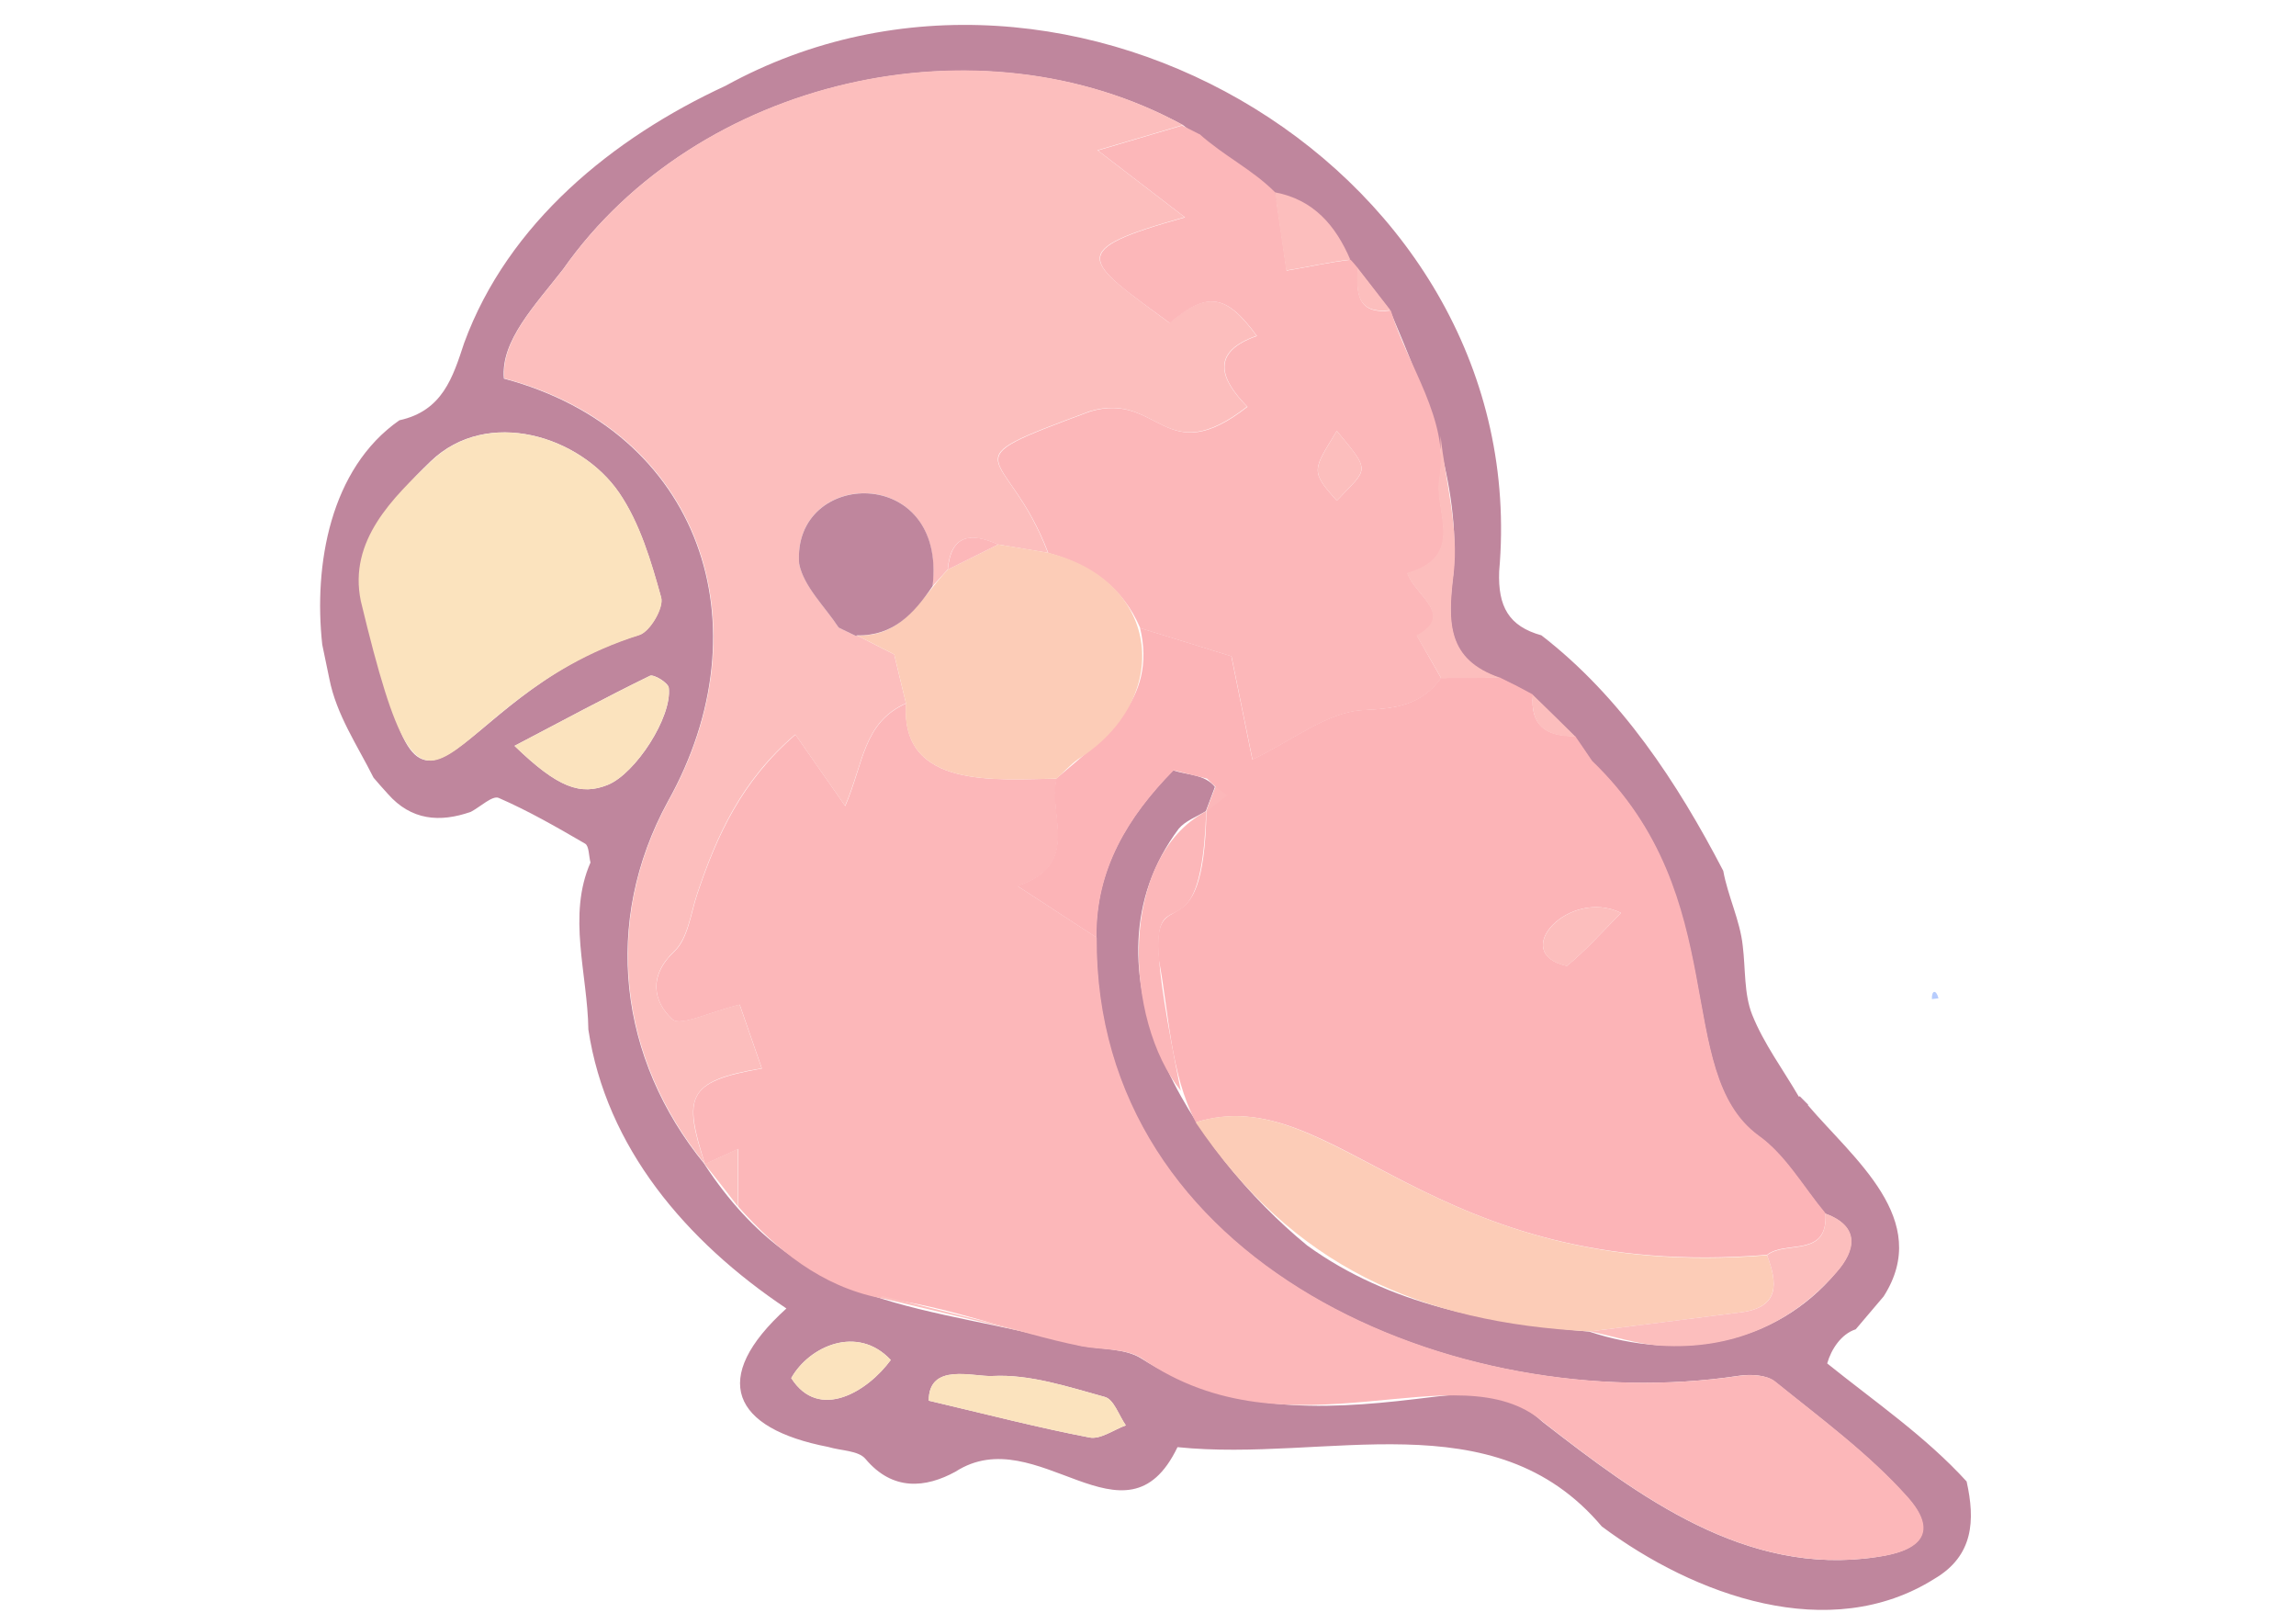 <?xml version="1.0" encoding="utf-8"?>
<!-- Generator: Adobe Illustrator 26.0.1, SVG Export Plug-In . SVG Version: 6.00 Build 0)  -->
<svg version="1.1" id="Layer_1" xmlns="http://www.w3.org/2000/svg" xmlns:xlink="http://www.w3.org/1999/xlink" x="0px" y="0px"
	 viewBox="0 0 1190.6 841.9" style="enable-background:new 0 0 1190.6 841.9;" xml:space="preserve">
<style type="text/css">
	.st0{fill:#BF869D;}
	.st1{fill:#BBCDFC;}
	.st2{fill:#B7CCFD;}
	.st3{fill:#FCB7B9;}
	.st4{fill:#FCBEBD;}
	.st5{fill:#FCB4B7;}
	.st6{fill:#FBE3BE;}
	.st7{fill:#FCCCB7;}
</style>
<path class="st0" d="M167.1,334.2c-4.5-41.2,4-91.2,40-116.3c22.4-4.9,27.7-22.2,33.6-40.1c22.8-62.2,77.1-106.3,135.5-133.3
	c178.5-98.2,419.5,45.6,401.2,251.7c-0.7,18.3,5,28.5,21.9,33.2c41.2,31.8,70.5,76.3,94.3,122.1c2.4,13.2,8.7,25.7,10.1,38.8
	c1.5,12,0.6,25,4.9,35.8c6,15,16,28.4,24.2,42.5l0.5-0.2c1.5,1.5,2.9,2.9,4.4,4.4l-0.3,0.1c23.6,27.8,64.8,59.4,39.4,99.2l0.1-0.1
	c-4.9,5.7-9.7,11.4-14.6,17.2c-7.5,2.4-12.7,10.3-14.8,17.7c24.6,19.8,51,37.8,72.4,61.3l-0.1-0.1c4.5,20.1,3.6,38.5-16.6,50.4
	c-54.4,34.3-124.5,8.8-172.6-27.1c-56.1-66.5-142.6-33.1-220-41.1c-27,56.2-72.7-14.6-115.1,12.7c-15.5,8.5-32.6,10.2-46.7-6.6
	c-3.7-4.4-12.7-4.2-19.3-6.2c-49.7-9.6-61.9-35.4-21.7-71.8c-52.2-34.9-93.5-83.6-102.7-144.6c-0.4-28.9-11-59.1,1.1-86.6
	c-0.9-3.4-0.7-8.6-2.8-9.8c-14.6-8.5-29.4-17-44.8-23.7c-3.2-1.4-9.5,4.6-14.4,7.2c-16.2,5.7-31,4.4-43-9.2c-2.5-2.7-5-5.6-7.5-8.5
	c-8.4-16.8-19.2-32.5-22.9-51.2 M621.7,69.5L621.7,69.5 M613.5,64.9C507.9,7.2,361.5,40.7,292,139.6c-14.5,18.7-32.5,37.1-30.7,56.7
	c102,27.2,136.1,127.9,85,219.3c-34.2,62.7-25.4,133.5,19,187.9v0.1c50.9,77.8,114.1,71.9,195.2,94.1c10.5,2,22.9,1.3,31.3,6.6
	c44.5,28.4,92.6,27,141.9,21.1c23.1-2.7,45.8-7.1,66.1,11.7c50.1,38.9,105.5,80.3,173,70.2c24.1-3.3,31.9-13.5,16.1-31.2
	c-20.1-22.5-45-40.8-68.7-59.9c-4.3-3.4-12.4-3.8-18.5-2.9c-147.2,22.2-334.4-57.7-333.3-227.2c-0.4-35.2,16.3-62.6,39.9-86.7
	c7.5,2.5,16.5,2,21.7,8.6c-1.6,4.3-3.2,8.5-4.8,12.8l0-0.2c-4.7,2.9-10.6,5-14,9.1c-54.4,73.1,7.6,167.6,66.6,216
	c42.8,31,94.3,40.2,146.3,44.7c45.8,15.2,96.4,7.5,128.2-30.9c9.5-10.8,12.7-23.5-5.9-30.3c-11.4-13.7-20.7-30.3-34.7-40.3
	c-44.7-32.3-12.9-124-86.3-194.1l0,0c-2.9-4.3-5.9-8.6-8.8-12.9l0,0c-7.3-7.2-14.6-14.3-21.9-21.5c-2.9-1.6-5.7-3.1-8.6-4.6l0.3,0.1
	c-2.9-1.5-5.9-2.9-8.9-4.4l0.2,0.1c-27.6-9.4-27.2-28.7-24.1-54c4.1-47.3-14.5-93.6-32.8-136.6c-6.9-8.7-13.4-17.9-20.8-26.2
	 M192.2,310.7C190.5,311,193.9,310.4,192.2,310.7c24.9,158.3,38,48.7,139.2,18.5c5.6-1.7,12.9-14.2,11.4-19.5
	c-5.2-18.7-11-38.5-21.8-54.3c-20.2-29.4-68.2-44.4-97.6-16.3C203.8,258,185.7,279.3,192.2,310.7z M266.8,386.7
	c22.5,21.8,34.3,25.9,48.4,20.2c14.3-5.8,33.4-35.1,31.6-50.3c-0.3-2.6-7.8-7.2-9.8-6.2C314.2,361.5,292,373.5,266.8,386.7z
	 M481.6,726.2c30.3,7.1,56.7,14,83.4,19.1c5.6,1.1,12.5-4,18.8-6.3c-3.6-5.1-6.2-13.4-10.8-14.7c-19.2-5.3-39.1-11.9-58.3-10.9
	C504.8,714,481.6,706.2,481.6,726.2z M461.9,705.1c-17.2-18.4-42.3-7.2-51.6,9.4C424.7,737.1,450.1,721.3,461.9,705.1z"/>
<path class="st1" d="M306.4,447.2c-1.9,5.7-3.8,11.4-5.6,17.1C302.6,458.6,304.5,453,306.4,447.2z"/>
<path class="st1" d="M305.6,536.5c-0.1,2.1-0.2,4.3-0.3,6.3C305.4,540.8,305.5,538.7,305.6,536.5z"/>
<path class="st1" d="M807.7,335c-2.6-1.7-5.2-3.5-7.9-5.2C802.4,331.6,805.1,333.3,807.7,335z"/>
<path class="st1" d="M962.4,689.4c4.9-5.7,9.7-11.4,14.6-17.2C972.1,678,967.2,683.7,962.4,689.4z"/>
<path class="st2" d="M903.6,485.9c-1.4-4.3-2.9-8.6-4.3-12.9C900.8,477.4,902.2,481.7,903.6,485.9z"/>
<path class="st2" d="M1005.2,517.6c-1.1,0.1-2.3,0.3-3.4,0.4C1001.6,513.2,1004.1,513,1005.2,517.6z"/>
<path class="st1" d="M950.9,698.4c2.9-2.7,5.9-5.5,8.8-8.2C956.7,693,953.8,695.7,950.9,698.4z"/>
<path class="st2" d="M937.8,573.1c-1.5-1.5-2.9-2.9-4.4-4.4C934.9,570.1,936.4,571.6,937.8,573.1z"/>
<path class="st3" d="M568.7,486.1c-1,169.4,186.2,249.3,333.3,227.2c6-0.8,14.2-0.5,18.5,2.9c23.6,19.1,48.6,37.4,68.7,59.9
	c15.8,17.7,8,28-16.1,31.2c-67.6,10.1-123-31.2-173-70.1c-44.5-38.1-130.4,21.1-208-32.9c-8.4-5.4-20.8-4.3-31.3-6.3
	c-35.5-7.1-69.2-21-104.5-25c-30.6-6.2-53.3-24.8-73.4-47.3c0-9.5,0-18.9,0-30c-8.5,3.9-12.9,5.8-17.3,7.9
	c-11-34.9-10.1-42.8,29.5-49.6c-4.4-12.7-8.8-25.4-11.5-33.1c-15.7,3.8-30.7,11.5-34.9,7.6c-9.9-9.1-12.6-22.4,1.1-35.3
	c7-6.6,8.4-19.5,11.8-29.7c10.1-30.1,22.9-58.5,50.9-82.6c8.1,11.7,15.8,22.6,25.8,37c9.7-22.4,9.2-43.1,31.6-53.2
	c-3.3,44.9,47.7,39.3,78.1,39c-4.6,19.3,13.2,44.5-20.3,55.7C544.1,470.1,556.4,478.1,568.7,486.1z"/>
<path class="st4" d="M469.8,364.6c-22.3,10.1-21.9,30.8-31.6,53.2c-10.1-14.4-17.7-25.3-25.8-37c-28.1,24-40.8,52.5-50.9,82.6
	c-3.4,10.2-4.8,23-11.8,29.7c-13.6,12.9-11,26.1-1.1,35.3c4.2,3.9,19.3-3.8,34.9-7.6c2.7,7.7,7.1,20.4,11.5,33.1
	c-39.1,6.4-40.8,15.2-29.5,49.5c-44.4-54.5-53.2-125.2-19-187.9c51.1-91.3,17-192.2-85-219.3c-1.8-19.6,16.1-38,30.6-56.7
	C361.5,40.6,507.9,7,613.4,64.8c-12.9,3.8-25.8,7.6-44.3,13.1c16.7,12.8,27.6,21.2,45.2,34.7c-62.7,17.5-52,22.1-7.9,54.8
	c19.5-16.3,29.2-15.2,45.2,6.7c-23.8,8.3-19.3,22.1-4.9,36.7c-43.1,33.6-45.5-8.1-81.5,2.4c-76.6,28.4-43.1,17.2-21.8,73.4
	c-8.6-1.4-17.3-2.9-25.9-4.3c-14-6.2-24.4-5.4-26.1,13c-2.6,2.9-5.3,5.8-7.9,8.7c7.6-63.6-72.9-61.1-69.1-11.7
	c2.5,11.9,13.4,22.1,20.5,33.1c3,1.5,6,2.9,9.1,4.4l0.3-0.4c6.2,3.2,12.5,6.4,19.4,9.9C465.5,346.9,467.6,355.8,469.8,364.6z"/>
<path class="st5" d="M608.6,399.4c-23.7,24.1-40.4,51.4-40,86.7c-12.3-8-24.5-16-41.1-26.8c33.5-11.2,15.7-36.4,20.3-55.7
	c24.7-21.2,52.4-40.4,43.4-78c18.6,5.7,37.1,11.4,47.3,14.6c4.9,24.3,8.4,41.3,10.9,53.6c20.9-10,38.9-24.8,57.6-25.7
	c17.6-0.8,30-2.7,40.2-16.6c10.2-0.1,20.4-0.1,30.6-0.2l-0.2-0.1c2.9,1.5,5.9,2.9,8.9,4.4l-0.2-0.1c2.9,1.6,5.7,3.1,8.6,4.6
	c-1.6,16.2,7.2,21.8,21.9,21.5c2.9,4.3,5.9,8.6,8.8,12.9l0,0c73.9,71,41.2,161,86.3,194.2c14.1,10,23.3,26.6,34.7,40.3
	c1.4,23.4-20.6,13.8-30.3,21.6C739.5,665,693,559.3,620.1,581.9c-13.4-25.8-13.8-56.2-19.2-84.5c-3.8-43.5,23.3,0.9,24.7-76.8l0,0.2
	c3.6-2.8-3.7,2.6,0-0.2c2.6-7.4,3.2-8.6,4.8-12.6c-1.5-1.4-3-2.8-4.5-4.3 M840.6,473.3c-27-13.1-58.4,20.8-28.1,27.5
	C821.8,493.2,830,484.1,840.6,473.3z"/>
<path class="st3" d="M747.3,351.6c-10.1,13.9-22.6,15.7-40.2,16.6c-18.7,0.9-36.7,15.7-57.6,25.7c-2.5-12.3-6-29.4-10.9-53.6
	c-10.2-3.2-28.8-8.9-47.3-14.6c-9.1-21.4-26.1-33-47.7-39c-21.3-56.1-54.8-45,21.8-73.4c35.9-10.5,38.6,31.2,81.5-2.4
	c-14.4-14.6-19-28.4,4.9-36.7c-16-21.9-25.7-23.1-45.2-6.7c-44.5-32.7-54.5-37.4,7.9-54.8c-17.6-13.5-28.5-21.9-45.2-34.7
	c18.6-5.5,31.4-9.3,44.3-13.1l-0.4,0.3c2.9,1.5,5.8,2.9,8.8,4.4l0-0.1c12.4,11.2,27.5,18.4,39.3,30.3c2,13.5,4,27,5.9,40.5
	c11.1-1.8,22.1-4.4,33.2-5.6c1.3,1.4,2.6,2.9,3.8,4.4c-0.8,12.3-0.9,24.1,17,21.9c8.8,28.8,30.3,56.3,25.4,87.3
	c-3,16.8,14.1,40.1-16.7,49c3.8,11.3,25.1,21.8,4.9,32.3C739.4,337.8,743.4,344.7,747.3,351.6z M693.2,223.4
	c-12.3,20.3-14,20.6,0,36.2C709.3,242.5,711.3,245.2,693.2,223.4z"/>
<path class="st6" d="M187.1,311.6c-6.5-31.4,16.7-53.6,36.4-72.4c29.4-28.2,77.4-13.1,97.6,16.3c10.8,15.8,16.6,35.5,21.8,54.3
	c1.5,5.3-5.8,17.8-11.4,19.5C223.7,363.3,224.2,466.1,187.1,311.6C188.7,311.3,185.3,311.9,187.1,311.6z"/>
<path class="st7" d="M620,581.9c71.7-22.9,120.5,83.3,296.3,68.9c5.5,14.4,6.6,27-13.5,29.6c-26.1,3.4-52.2,6.6-78.3,9.9
	C736.1,685.8,670.3,656.4,620,581.9z"/>
<path class="st6" d="M266.8,386.7c25.2-13.2,47.5-25.2,70.2-36.3c1.9-1,9.5,3.7,9.8,6.2c1.7,15.2-17.3,44.5-31.6,50.3
	C301.1,412.6,289.3,408.5,266.8,386.7z"/>
<path class="st4" d="M824.5,690.3c26.1-3.3,52.2-6.6,78.3-9.9c20.2-2.6,19-15.1,13.5-29.6c9.7-7.8,31.7,1.7,30.3-21.6
	c18.6,6.8,15.4,19.5,5.9,30.3c-24,27.4-55,40.4-91.4,38.2C848.9,696.9,836.7,692.8,824.5,690.3z"/>
<path class="st6" d="M481.6,726.2c0-20,23.2-12.3,33.1-12.8c19.3-1,39.2,5.6,58.3,10.9c4.6,1.3,7.3,9.6,10.8,14.7
	c-6.3,2.3-13.1,7.4-18.8,6.3C538.4,740.2,511.9,733.4,481.6,726.2z"/>
<path class="st3" d="M625.5,420.6c-3.6,103.7-44.1-7.4-13.2,144.9C582.9,529.1,579.5,445,625.5,420.6z"/>
<path class="st4" d="M747.3,351.6c-3.9-6.9-7.9-13.8-12.8-22.2c20.1-10.5-1.1-21-4.9-32.3c30.8-8.9,13.7-32.2,16.7-49
	c1.3-7.2,0.5-14.7,0.7-22.1c2.6,23.8,9.6,48.2,6.8,71.4c-3.1,25.3-3.5,44.5,24.1,54C767.7,351.5,757.5,351.5,747.3,351.6z"/>
<path class="st6" d="M461.9,705.1c-11.8,16.2-37.2,32-51.6,9.4C419.7,697.9,444.7,686.7,461.9,705.1z"/>
<path class="st4" d="M700.2,134.6c-11.1,1.2-22.1,3.9-33.2,5.6c-2-13.5-4-27-5.9-40.5C681.2,103.5,692.6,116.9,700.2,134.6z"/>
<path class="st4" d="M560.7,697.6c-34.8-8.2-69.7-16.5-104.5-24.8c0.7-0.3,1.4-1,1.9-0.8"/>
<path class="st4" d="M365.4,603.5c4.4-2,8.9-4,17.3-7.9c0,11.1,0,20.5,0,30C377,618.2,371.3,610.8,365.4,603.5z"/>
<path class="st4" d="M721,160.8c-17.9,2.2-17.7-9.5-17-21.9C709.7,146.2,715.3,153.5,721,160.8z"/>
<path class="st4" d="M816.8,381.8c-14.7,0.3-23.5-5.3-21.9-21.5C802.3,367.5,809.6,374.6,816.8,381.8z"/>
<path class="st3" d="M625.9,403.7c-5.8-1.5-11.5-2.9-17.3-4.4"/>
<path class="st4" d="M638.5,82.9c-5.6-4.5-11.1-9-16.7-13.4C627.3,73.9,632.9,78.4,638.5,82.9z"/>
<path class="st4" d="M661,99.7c-4.4-3.9-8.9-7.9-13.3-11.9C652.1,91.8,656.5,95.7,661,99.7z"/>
<path class="st3" d="M636.4,412.4c-3.6,2.8-7.2,5.6-10.9,8.4c1.6-4.3,3.2-8.5,4.8-12.8"/>
<path class="st4" d="M825.7,394.7c-2.9-4.3-5.9-8.6-8.8-12.9C819.8,386.1,822.7,390.4,825.7,394.7z"/>
<path class="st4" d="M834.6,403.5c-3-2.9-6-5.8-9-8.8C828.6,397.6,831.6,400.6,834.6,403.5z"/>
<path class="st4" d="M795,360.3c-2.9-1.6-5.7-3.1-8.6-4.6C789.3,357.2,792.1,358.7,795,360.3z"/>
<path class="st4" d="M786.6,355.8c-2.9-1.5-5.9-2.9-8.9-4.4C780.7,352.8,783.6,354.3,786.6,355.8z"/>
<path class="st4" d="M621.8,69.6c-2.9-1.5-5.8-2.9-8.8-4.4C616,66.6,618.9,68.1,621.8,69.6z"/>
<path class="st4" d="M846.7,420.8c-1.3-1.6-2.6-3.3-3.8-4.9C844.2,417.6,845.4,419.2,846.7,420.8z"/>
<path class="st7" d="M543.5,286.6c59.1,14.6,64.9,76.1,15.3,107.2c-3.9,2.9-7.3,6.6-10.9,9.9c-30.3,0.4-81.4,5.8-78.1-39
	c-2.1-8.9-4.3-17.8-6.1-25.4c-6.9-3.6-13.2-6.7-19.4-9.9c24.1,1.2,33.2-19.4,47.2-34.1c8.7-4.3,17.4-8.7,26.1-13
	C526.2,283.7,534.9,285.1,543.5,286.6z"/>
<path class="st0" d="M483.6,303.9c-9.5,14-20.3,26-39.3,25.5l-0.3,0.4c-3-1.5-6-2.9-9.1-4.4c-7.2-11-18.1-21.2-20.5-33.1
	C410.6,243,491.1,240.5,483.6,303.9z"/>
<path class="st3" d="M517.6,282.3c-8.7,4.3-17.4,8.7-26.1,13C493.2,276.9,503.6,276,517.6,282.3z"/>
<path class="st7" d="M435,325.3c3,1.5,6,2.9,9.1,4.4C441,328.2,438,326.8,435,325.3z"/>
<path class="st4" d="M840.6,473.3c-10.6,10.8-18.8,19.9-28.1,27.6C782.2,494.2,813.7,460.2,840.6,473.3z"/>
<path class="st4" d="M693.2,223.4c18.1,21.7,16,19.1,0,36.2C679.2,244,681,243.7,693.2,223.4z"/>
</svg>
